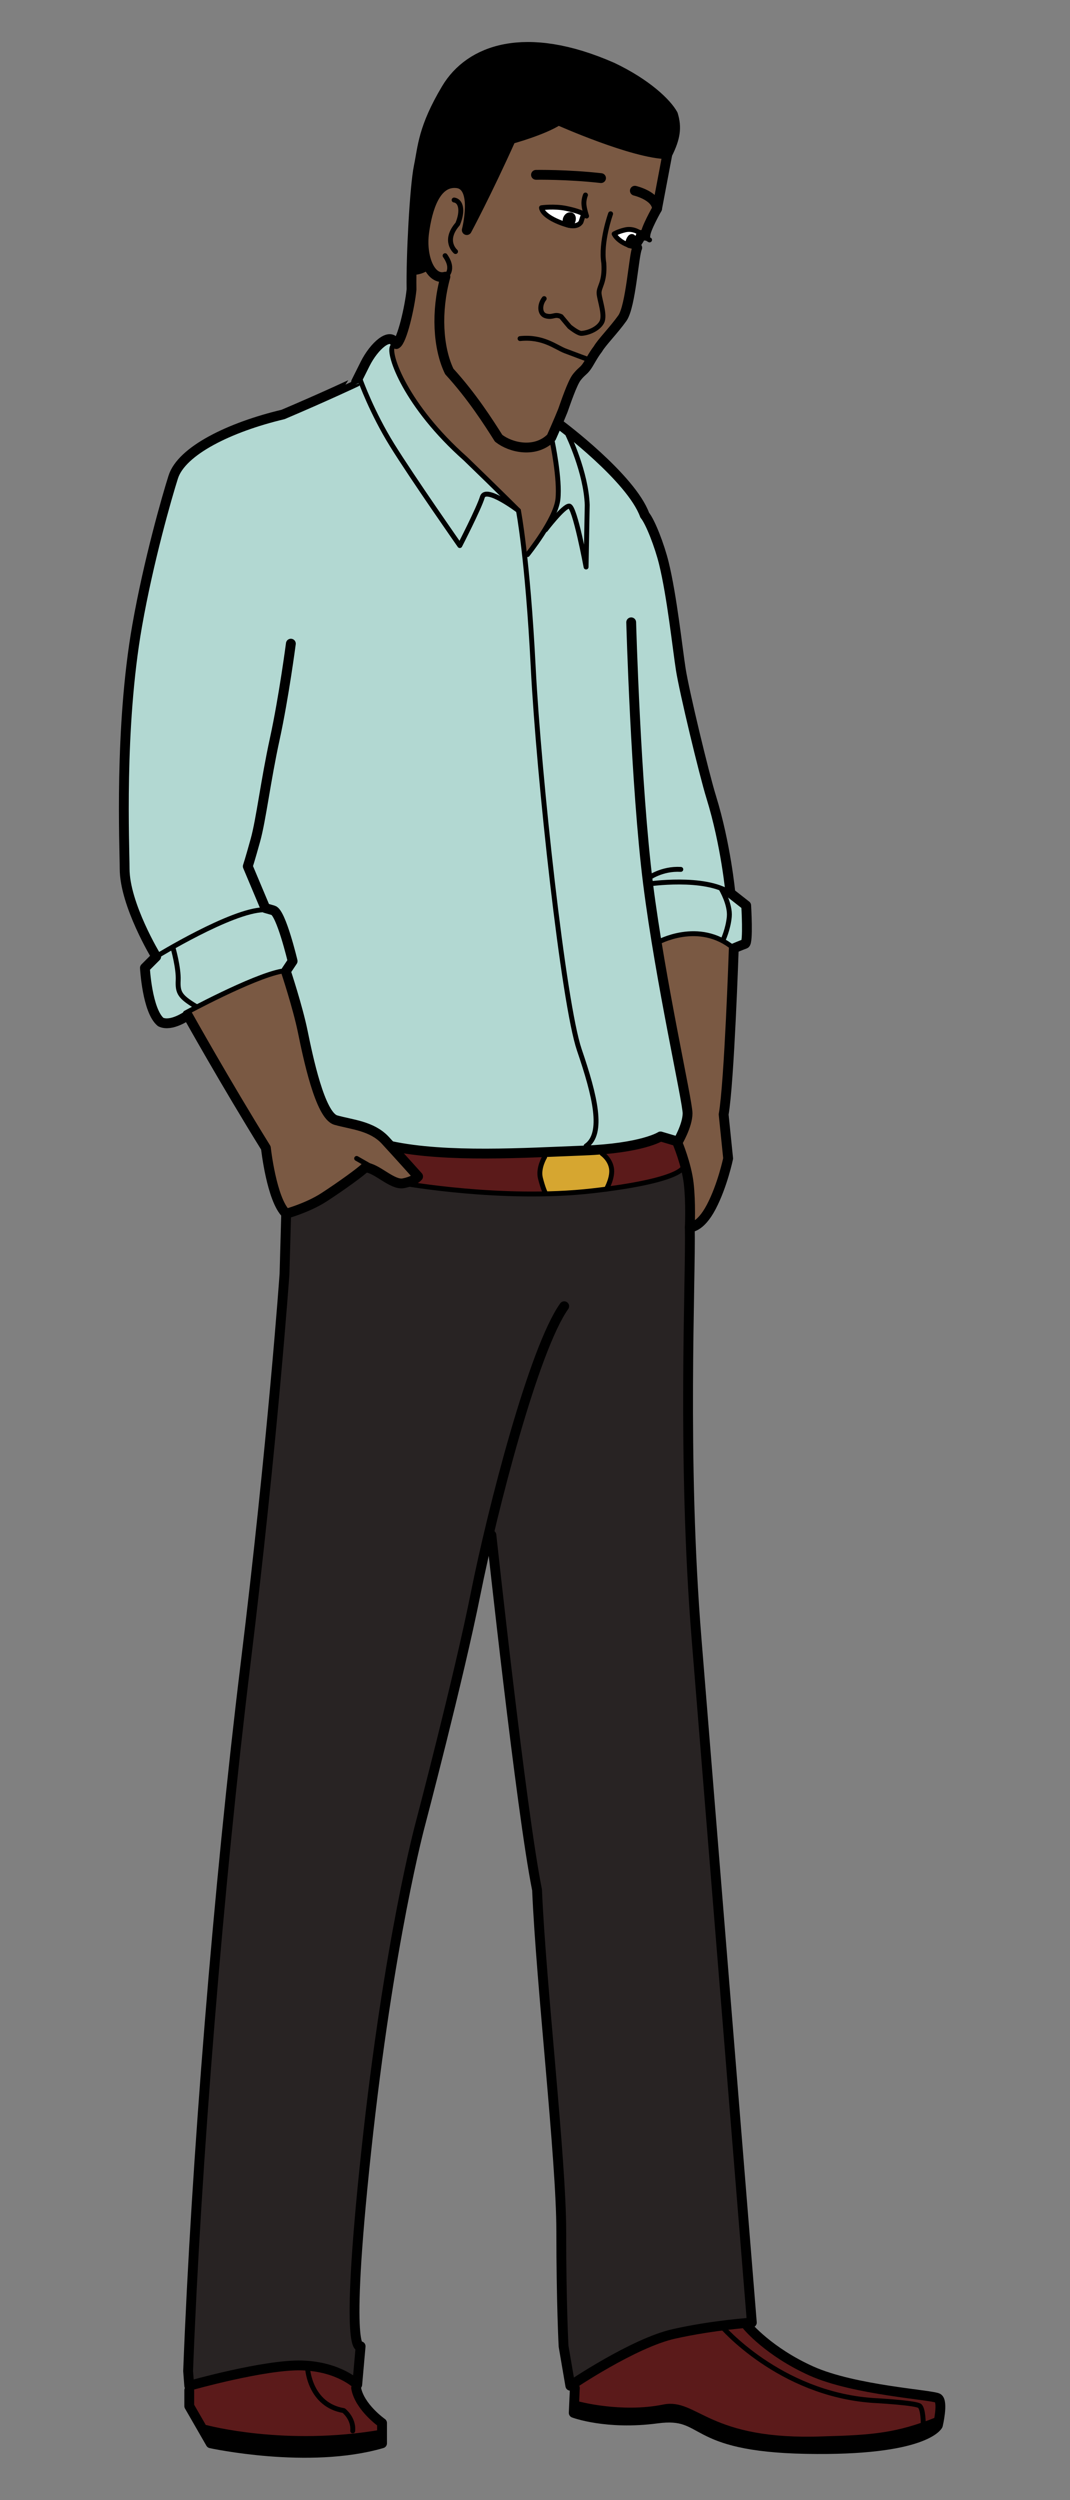 <?xml version="1.0" encoding="utf-8"?>
<!-- Generator: Adobe Illustrator 16.0.0, SVG Export Plug-In . SVG Version: 6.00 Build 0)  -->
<!DOCTYPE svg PUBLIC "-//W3C//DTD SVG 1.1//EN" "http://www.w3.org/Graphics/SVG/1.1/DTD/svg11.dtd">
<svg version="1.1" id="Layer_1" xmlns="http://www.w3.org/2000/svg" xmlns:xlink="http://www.w3.org/1999/xlink" x="0px" y="0px"
	 width="326.984px" height="763.461px" viewBox="0 0 326.984 763.461" enable-background="new 0 0 326.984 763.461"
	 xml:space="preserve">
<rect x="0" y="0" width="326.984" height="763.461" fill="#808080" stroke="none"/>
<g>
	<path fill="#282323" d="M149.328,468.589c-1.569,6.649-2.931,12.852-3.98,18.102c-5.17,25.84-16.88,70.278-16.88,70.278
		s-9.65,35.49-16.54,99.92c-6.89,64.432-1.72,59.61-1.72,59.61l-1.04,11.71c0,0-4.93-4.931-15.09-5.761
		c-0.58-0.05-1.181-0.079-1.79-0.102c-11.37-0.34-34.46,6.21-34.46,6.21l-0.34-4.479c2.409-63.051,9.29-148.5,17.56-216.03
		c8.27-67.529,11.89-118.97,11.89-118.97l0.521-18.44c0,0,6.54-1.779,11.51-4.989c5.16-3.341,11.74-8.101,12.6-9.13
		c3.45,0,8.271,5.51,11.721,4.819c0,0,20.72,3.72,43.41,3.25c4.71-0.1,9.51-0.39,14.22-0.92c1.55-0.18,3.021-0.35,4.398-0.53
		c23.052-3.029,23.5-6.71,23.5-6.71l0.642-0.17c0.43,1.63,0.801,3.38,1,5.08c0.688,5.86,0.35,13.44,0.35,13.44
		c0.342,16.19-2.42,70.22,2.062,125.689c4.479,55.472,16.89,208.79,16.89,208.79s-0.51,0.03-1.438,0.102
		c-1.58,0.141-4.37,0.391-7.87,0.851c-4.103,0.529-9.183,1.33-14.46,2.5c-12.399,2.76-31.7,15.85-31.7,15.85l-2.065-12.061
		c0,0-0.698-13.091-0.698-35.141c0-22.062-6.2-75.46-7.4-104.222c-4.83-23.778-13.96-108.369-13.96-108.369L149.328,468.589z"/>
	<path fill="#D6A630" d="M186.857,356.689c0.5,2.739-1.409,6.21-1.541,6.449c-1.381,0.181-2.85,0.351-4.398,0.53
		c-4.71,0.53-9.51,0.82-14.22,0.92v-0.149c0,0-0.771-1.551-1.552-4.65c-0.77-3.1,1.291-6.46,1.291-6.46l-0.051-1.49
		c4.2-0.16,8.25-0.35,12.03-0.49c0.25-0.01,0.5-0.02,0.75-0.029c1.689-0.07,3.271-0.17,4.74-0.29l0.107,1.27
		C184.016,352.299,186.337,353.849,186.857,356.689z"/>
	<path fill="#B2D8D2" d="M59.788,307.279l0.18,0.34c-2.02,1.05-3.28,1.729-3.28,1.729l0.54,0.801c-0.859,0.58-5.18,3.35-8.12,1.96
		c-4.13-3.45-4.819-16.541-4.819-16.541l3.439-3.45c0,0,1.82-1.12,4.66-2.73l0.51,0.15c0,0,1.73,6.03,1.551,9.82
		C54.276,303.149,54.967,304.359,59.788,307.279z"/>
	<path fill="#B2D8D2" d="M89.427,293.499l-2.07,3.1h-1.38c-6.729,1.3-19.89,7.85-26.01,11.02l-0.18-0.34
		c-4.82-2.92-5.511-4.13-5.34-7.92c0.18-3.791-1.551-9.82-1.551-9.82l-0.51-0.15c7.24-4.11,21.12-11.44,28.18-11.56l0.521-0.52
		c0,0,0,0,2.41,0.69S89.427,293.499,89.427,293.499z"/>
	<path fill="#B2D8D2" d="M228.038,276.519c0,0,0.688,11.37-0.353,11.71c-1.027,0.35-3.438,1.38-3.438,1.38
		c-1.12-0.94-2.271-1.7-3.42-2.31l0.14-0.27c0,0,1.551-3.28,1.9-7.07c0.34-3.79-2.41-8.44-2.41-8.44l0.069-0.18
		c0.971,0.38,1.869,0.85,2.681,1.39L228.038,276.519z"/>
	<path fill="#B2D8D2" d="M220.457,271.519c0,0,2.75,4.65,2.41,8.44c-0.352,3.79-1.899,7.07-1.899,7.07l-0.141,0.27
		c-9.802-5.21-20.011,0.59-20.011,0.59l-0.131,0.02c-0.979-6.03-1.891-12.1-2.631-17.94c0,0,13.9-2.08,22.471,1.37L220.457,271.519z
		"/>
	<path fill="#B2D8D2" d="M179.448,154.199l-0.341,18.95c0,0-3.449-18.6-5.172-18.6c-1.719,0-7.229,7.23-7.229,7.23l-0.15-0.09
		c1.9-3.1,3.631-6.56,3.932-9.21c0.688-6.2-1.721-17.65-1.721-17.65l-1.58-0.13c0.449-0.32,0.879-0.69,1.289-1.1
		c0,0,0.892-1.99,1.84-4.19l0.932,0.4c0,0,1.188,0.89,3.06,2.39l-0.72,0.64C173.587,132.839,179.107,144.209,179.448,154.199z"/>
	<path fill="#B2D8D2" d="M198.057,269.969c0.739,5.84,1.649,11.91,2.629,17.94c4.07,24.92,9.433,49.02,9.433,52.07
		c0,3.319-2.37,7.689-2.972,8.729l-0.648-0.29l-4.649-1.38c0,0-4.358,2.86-17.938,3.99c-1.472,0.12-3.052,0.22-4.74,0.29
		l-0.062-1.351c5.512-3.79,2.762-15.229-2.068-29.35c-4.819-14.13-12.37-83.07-14.09-116.84c-0.78-15.311-1.78-26.57-2.641-34.32
		l0.879-0.1c0,0,2.83-3.51,5.371-7.67l0.149,0.09c0,0,5.511-7.23,7.229-7.23c1.722,0,5.17,18.6,5.17,18.6l0.342-18.95
		c-0.342-9.99-5.86-21.36-5.86-21.36l0.721-0.64c6.119,4.91,19.552,16.4,22.722,25.11c1.72,2.06,4.54,9.32,5.85,14.7
		c2.471,10.09,4.141,25.79,5.17,32.41c1.03,6.63,7.07,31.81,9.312,39.02c4.479,14.47,5.85,29.29,5.85,29.29
		c-0.81-0.54-1.71-1.01-2.68-1.39C211.957,267.889,198.057,269.969,198.057,269.969z"/>
	<path fill="#B2D8D2" d="M142.237,140.079c9.688,9.34,15.81,15.46,16.18,15.84c-0.48-0.37-10.01-7.48-11.01-4.13
		c-1.03,3.45-6.891,14.82-6.891,14.82s-14.47-20.68-20.67-30.67c-6.21-9.99-9.649-19.64-9.649-19.64l-1.15-0.11
		c0.3-0.59,0.97-1.95,2.52-5.05c2.761-5.52,7.801-9.95,9.271-6.2l-0.91,0.9C118.507,108.169,123.976,123.879,142.237,140.079z"/>
	<path fill="#B2D8D2" d="M81.087,277.309l-0.521,0.52c-7.06,0.12-20.939,7.45-28.18,11.56c-2.84,1.61-4.66,2.73-4.66,2.73
		s-9.64-15.85-9.64-26.87c0-6.74-1.69-42.86,3.82-74.17c3.5-19.89,9.149-39.5,11.029-45.39c2.561-8.07,17.29-15.26,33.561-19.12
		c12.37-5.24,22.319-9.92,22.319-9.92s0,0,0.23-0.46l1.15,0.11c0,0,3.439,9.65,9.649,19.64c6.2,9.99,20.67,30.67,20.67,30.67
		s5.86-11.37,6.891-14.82c1-3.35,10.528,3.76,11.01,4.13c0.01,0.01,0.02,0.01,0.02,0.01s0.83,4.21,1.871,13.53
		c0.859,7.75,1.859,19.01,2.641,34.32c1.72,33.77,9.271,102.71,14.09,116.84c4.83,14.12,7.58,25.56,2.068,29.35l0.062,1.351
		c-0.25,0.01-0.5,0.02-0.75,0.029c-3.779,0.141-7.83,0.33-12.029,0.49c-15.711,0.62-33.5,0.99-46.88-1.87l-0.09,0.08
		c-0.561-0.62-1.11-1.229-1.64-1.8c-4.141-4.48-10.341-4.82-15.16-6.2c-4.82-1.38-8.54-19.43-10.09-27.01
		c-1.561-7.58-5.171-18.44-5.171-18.44l2.07-3.1c0,0-3.52-14.81-5.93-15.5S81.087,277.309,81.087,277.309z"/>
	<path fill="#7A5943" d="M168.766,134.829c0,0,2.41,11.45,1.722,17.65c-0.302,2.65-2.03,6.11-3.931,9.21
		c-2.541,4.16-5.371,7.67-5.371,7.67l-0.879,0.1c-1.041-9.32-1.871-13.53-1.871-13.53s-0.01,0-0.02-0.01
		c-0.37-0.38-6.49-6.5-16.18-15.84c-18.261-16.2-23.73-31.91-22.311-34.24l0.91-0.9l0.26,0.13c1.75-0.86,4.16-11.37,4.67-16.68
		c-0.029-1.5-0.029-3.26,0-5.18c0,0,2.28,0.19,4.46-1.17l0.74-0.62c1.18,2.34,2.97,3.66,5.15,3.07
		c-2.95,10.63-2.271,21.81,1.18,28.94c6.91,7.55,11.99,15.52,15.07,20.39c3.38,2.67,10,4.36,14.818,0.88L168.766,134.829z"/>
	<path fill="#7A5943" d="M136.118,84.489c-2.181,0.59-3.971-0.73-5.15-3.07c-1.32-2.62-1.88-6.49-1.36-10.36
		c0.98-7.33,3.53-15.85,10.03-15.13c6.49,0.73,3.01,14.33,3.01,14.33s6.021-11.19,13.48-27.78c0,0,9.811-2.67,14.521-5.74
		c0,0,22.891,10.229,33.301,10.35l-3.16,16.65c0,0-3.649,6.39-3.569,8.229c-0.181-0.18-0.58-0.229-0.891-0.229c0,0,0,0.01-0.011,0
		c-0.141-0.12-0.301-0.25-0.449-0.39c0,0-2.17-1.84-4.94-1.13c-2.068,0.49-3.25,1.21-3.25,1.21s1.25,3.08,7,4.13l0.062,0.11
		c-1.053,2.04-1.95,17.85-4.553,21.5c-2.6,3.65-6.35,7.44-7.459,9.4c-1.631,2.09-2.688,4.42-3.619,5.62
		c-0.939,1.22-1.432,1.25-2.829,2.98c-1.392,1.74-3.462,7.94-4.28,10.23c-0.44,1.12-1.069,2.6-1.68,4.01
		c-0.95,2.2-1.842,4.19-1.842,4.19c-0.408,0.41-0.84,0.78-1.289,1.1c-4.819,3.48-11.439,1.79-14.819-0.88
		c-3.08-4.87-8.16-12.84-15.07-20.39C133.847,106.299,133.167,95.119,136.118,84.489z M178.448,65.449l-0.46-0.3
		c0,0-1.32-0.76-4.99-1.51c-3.66-0.75-7.521-0.2-7.521-0.2c0.262,2.22,4.48,4.27,7.84,5.25c3.369,0.97,4.229-0.91,4.229-0.91
		l0.62-1.89L178.448,65.449z"/>
	<path fill="#7A5943" d="M224.247,289.609c0,0-1.38,41.07-3.101,50.71l1.37,13.439c0,0-1.72,8.271-5.158,14.82
		c-3.449,6.54-6.551,6.2-6.551,6.2s0.34-7.58-0.351-13.44c-0.2-1.7-0.569-3.45-1-5.08c-1.05-4.01-2.44-7.319-2.44-7.319
		s0.051-0.08,0.131-0.23c0.602-1.04,2.972-5.41,2.972-8.729c0-3.051-5.359-27.15-9.433-52.07l0.131-0.02c0,0,10.211-5.8,20.012-0.59
		C221.976,287.909,223.127,288.669,224.247,289.609z"/>
	<path fill="#7A5943" d="M127.766,359.269c0,0-1.029,1.381-4.479,2.07c-3.45,0.69-8.271-4.82-11.721-4.82
		c-0.859,1.03-7.439,5.79-12.6,9.131c-4.97,3.21-11.51,4.989-11.51,4.989c-4.48-4.3-6.21-20.08-6.21-20.08
		c-12.4-19.989-23.87-40.52-23.87-40.52s-0.05,0.04-0.15,0.11l-0.54-0.801c0,0,1.261-0.68,3.28-1.729
		c6.12-3.17,19.28-9.72,26.01-11.02h1.38c0,0,3.61,10.86,5.17,18.44c1.551,7.58,5.271,25.63,10.091,27.01
		c4.819,1.38,11.02,1.72,15.159,6.2c0.53,0.57,1.08,1.18,1.641,1.8C123.307,354.289,127.766,359.269,127.766,359.269z"/>
	<path fill="#5B1A1A" d="M286.607,732.349c1.209,0.722,0.729,4.49,0.328,6.682l-0.67-0.13c-1.379,0.55-2.699,1.05-3.979,1.5
		l-0.16-0.472c0,0,0-4.14-1.029-5.17c-1.029-1.028-14.471-1.72-14.471-1.72c-28.601-2.07-46.17-22.74-46.17-22.74l-0.01-0.09
		c3.5-0.46,6.289-0.71,7.868-0.851l0.07,0.938c0,0,6.539,7.92,19.629,13.78C261.118,729.939,284.887,731.309,286.607,732.349z"/>
	<path fill="#5B1A1A" d="M282.128,739.929l0.158,0.472c-9.898,3.46-17.279,4-30.479,4.351c-35.561,1.43-39.051-11.78-49.041-9.71
		c-12.938,2.6-26.067-0.971-26.067-0.971l-1.24-0.062l0.21-4.76l-1.38-0.69c0,0,19.3-13.09,31.699-15.85
		c5.278-1.17,10.358-1.971,14.461-2.5l0.01,0.09c0,0,17.569,20.67,46.17,22.74c0,0,13.438,0.688,14.471,1.72
		C282.128,735.79,282.128,739.929,282.128,739.929z"/>
	<path fill="#5B1A1A" d="M116.747,739.929v2.762c-2.99,0.521-5.92,0.92-8.78,1.22l-0.17-1.569c0.34-3.79-2.76-6.2-2.76-6.2
		c-10.34-1.72-11.03-12.75-11.03-12.75l0.07-0.938c10.16,0.83,15.09,5.761,15.09,5.761l-0.34,1.04
		C109.856,735.099,116.747,739.929,116.747,739.929z"/>
	<path fill="#5B1A1A" d="M107.797,742.339l0.17,1.569c-25.47,2.688-44.96-2.602-44.96-2.602l-1.05,0.61l-4.12-7.16v-4.818
		l-0.01-1.382c0,0,23.09-6.55,34.46-6.21c0.609,0.021,1.21,0.052,1.79,0.102l-0.07,0.938c0,0,0.69,11.03,11.03,12.75
		C105.038,736.139,108.137,738.549,107.797,742.339z"/>
	<path fill="#5B1A1A" d="M209.457,356.259l-0.641,0.17c0,0-0.449,3.681-23.5,6.71c0.131-0.239,2.039-3.71,1.539-6.449
		c-0.521-2.841-2.84-4.391-2.84-4.391l-0.108-1.27c13.58-1.13,17.938-3.99,17.938-3.99l4.649,1.38l0.648,0.29
		c-0.08,0.15-0.131,0.23-0.131,0.23S208.408,352.249,209.457,356.259z"/>
	<path fill="#5B1A1A" d="M166.697,364.439v0.149c-22.69,0.47-43.41-3.25-43.41-3.25c3.45-0.689,4.479-2.07,4.479-2.07
		s-4.46-4.979-8.35-9.22l0.09-0.08c13.38,2.86,31.17,2.49,46.881,1.87l0.049,1.49c0,0-2.06,3.36-1.289,6.46
		C165.927,362.889,166.697,364.439,166.697,364.439z"/>
	<path d="M286.266,738.899l0.67,0.13c-0.17,0.938-0.328,1.591-0.328,1.591s-3.791,7.92-40.312,7.229
		c-36.521-0.688-29.97-11.368-45.479-9.3c-15.5,2.07-25.488-1.72-25.488-1.72l0.13-2.82l1.24,0.062c0,0,13.13,3.568,26.067,0.971
		c9.99-2.07,13.48,11.14,49.041,9.71c13.199-0.351,20.58-0.891,30.479-4.351C283.566,739.949,284.887,739.449,286.266,738.899z"/>
	<path d="M205.658,34.949c1.229,3.99,0.75,7.22-1.71,12.14c-10.41-0.12-33.302-10.35-33.302-10.35
		c-4.709,3.07-14.521,5.74-14.521,5.74c-7.46,16.59-13.48,27.78-13.48,27.78s3.48-13.6-3.01-14.33c-6.5-0.72-9.05,7.8-10.03,15.13
		c-0.52,3.87,0.04,7.74,1.36,10.36l-0.74,0.62c-2.18,1.36-4.46,1.17-4.46,1.17c0.15-10.93,1.13-27.16,2.2-32.33
		c1.25-6.09,1.271-11.79,8.43-23.79c7.16-12.01,24.161-18.21,50.73-6.52C197.566,25.529,203.766,31.489,205.658,34.949z"/>
	<path d="M193.169,72.47c0.59,0.18-0.17,2.48-0.83,2.3C191.659,74.58,192.589,72.299,193.169,72.47z"/>
	<path d="M174.419,65.85c1.2,0.28,0.26,3.21-0.93,2.58C172.299,67.799,173.219,65.56,174.419,65.85z"/>
	<path fill="#FFFFFF" d="M192.339,74.77c0.66,0.18,1.42-2.12,0.83-2.3C192.589,72.299,191.659,74.58,192.339,74.77z M194.169,74.739
		l0.49,0.82c-5.74-1.06-6.98-4.13-6.98-4.13s1.18-0.72,3.25-1.21c2.76-0.71,4.94,1.13,4.94,1.13c0.149,0.14,0.31,0.27,0.449,0.39
		c-0.25,0-0.43,0.03-0.43,0.03S195.909,72.39,194.169,74.739z"/>
	<path fill="#FFFFFF" d="M174.419,65.85c-1.2-0.29-2.12,1.95-0.93,2.58C174.678,69.06,175.619,66.129,174.419,65.85z
		 M177.549,67.779c0,0-0.86,1.88-4.23,0.91c-3.359-0.98-7.579-3.03-7.84-5.25c0,0,3.86-0.55,7.521,0.2
		c3.67,0.75,4.99,1.51,4.99,1.51l0.46,0.3l-0.28,0.44L177.549,67.779z"/>
	<path d="M116.747,742.689v3.438c-22.391,6.55-52.37,0-52.37,0l-2.42-4.21l1.05-0.61c0,0,19.49,5.29,44.96,2.602
		C110.828,743.609,113.757,743.209,116.747,742.689z"/>
</g>
<g id="line_1_">
	<path fill="none" stroke="#000000" stroke-width="3" stroke-linecap="round" stroke-linejoin="round" d="M121.1,105.073
		c1.742-0.868,4.152-11.377,4.662-16.685c-0.188-10.079,0.959-31.432,2.2-37.511c1.255-6.084,1.274-11.784,8.433-23.789
		c7.157-12.006,24.16-18.206,50.733-6.519c10.438,4.957,16.636,10.917,18.523,14.381c1.23,3.993,0.75,7.22-1.711,12.137
		l-3.153,16.657c0,0-3.646,6.382-3.566,8.229c-0.334-0.333-1.332-0.208-1.332-0.208s0.015,0.625-1.717,2.979l0.561,0.924
		c-1.043,2.038-1.948,17.856-4.549,21.505c-2.601,3.648-6.353,7.433-7.461,9.394c-1.625,2.093-2.688,4.422-3.621,5.627
		c-0.937,1.215-1.426,1.241-2.819,2.977c-1.394,1.735-3.462,7.936-4.288,10.229c-1.125,2.849-3.516,8.2-3.516,8.2
		c-4.851,4.886-12.418,3.142-16.113,0.217c-3.074-4.868-8.152-12.833-15.071-20.392c-3.443-7.124-4.123-18.302-1.18-28.933
		c-4.62,1.26-7.482-6.114-6.506-13.436c0.979-7.331,3.533-15.845,10.026-15.123c6.492,0.722,3.012,14.331,3.012,14.331
		s6.021-11.199,13.484-27.787c0,0,9.808-2.664,14.519-5.733c0,0,22.892,10.224,33.296,10.343"/>
	<path fill="none" stroke="#000000" stroke-width="3" stroke-linecap="round" stroke-linejoin="round" d="M163.796,53.389
		c0,0,9.547-0.159,19.876,1.003"/>
	<path fill="none" stroke="#000000" stroke-width="3" stroke-linecap="round" stroke-linejoin="round" d="M194.009,58.243
		c0,0,6.559,1.513,6.779,5.5"/>
	<path fill="none" stroke="#000000" stroke-width="1.5" stroke-linecap="round" stroke-linejoin="round" d="M178.917,59.556
		c0,0-0.624,1.458-0.457,3.042s0.791,3.375,0.791,3.375l-1.267-0.828c0,0-1.317-0.756-4.983-1.506s-7.525-0.2-7.525-0.2
		c0.266,2.221,4.479,4.269,7.848,5.247c3.367,0.977,4.228-0.903,4.228-0.903l0.619-1.894"/>
	<path fill="none" stroke="#000000" stroke-width="2" stroke-linecap="round" stroke-linejoin="round" d="M174.42,65.85
		c1.198,0.276,0.259,3.208-0.929,2.583C172.296,67.802,173.223,65.564,174.42,65.85z"/>
	<path fill="none" stroke="#000000" stroke-width="1.5" stroke-linecap="round" stroke-linejoin="round" d="M198.502,73.264
		c0,0-1.177-0.581-2.631-1.916c0,0-2.18-1.841-4.944-1.126c-2.066,0.489-3.246,1.207-3.246,1.207s1.254,3.108,7.084,4.153"/>
	<path fill="none" stroke="#000000" stroke-width="2" stroke-linecap="round" stroke-linejoin="round" d="M193.169,72.473
		c0.594,0.18-0.167,2.48-0.831,2.293C191.663,74.575,192.586,72.296,193.169,72.473z"/>
	<path fill="none" stroke="#000000" stroke-width="1.5" stroke-linecap="round" stroke-linejoin="round" d="M186.594,65.288
		c0,0-3.132,8.699-2.074,15.062c0.416,6.034-1.635,7.245-1.438,9.357s1.912,6.593,0.812,8.675c-1.1,2.082-4.109,3.3-6.187,3.425
		c-0.952,0.05-3.03-1.559-3.627-2.027c0,0-1.714-1.999-2.604-3.104c-2.062-0.913-2.309,0.327-4.489-0.161
		c-2.188-0.479-2.155-3.464-0.688-5.327"/>
	<path fill="none" stroke="#000000" stroke-width="1.5" stroke-linecap="round" stroke-linejoin="round" d="M158.925,103.396
		c6.992-0.742,10.918,2.652,13.751,3.743c2.833,1.091,7.186,2.681,7.186,2.681"/>
	<path fill="none" stroke="#000000" stroke-width="1.5" stroke-linecap="round" stroke-linejoin="round" d="M136.114,84.492
		c0,0,3.021-2.01-0.096-6.411"/>
	<path fill="none" stroke="#000000" stroke-width="1.5" stroke-linecap="round" stroke-linejoin="round" d="M139.206,76.816
		c0,0-3.866-3.23,0.663-8.434c1.728-4.118,0.935-7.029-1.094-7.301"/>
	<path fill="none" stroke="#000000" stroke-width="1.5" stroke-linecap="round" stroke-linejoin="round" d="M125.765,83.213
		c0,0,2.28,0.182,4.461-1.177"/>
	<path fill="none" stroke="#000000" stroke-width="3" stroke-linecap="round" stroke-linejoin="round" stroke-miterlimit="10" d="
		M120.833,104.935c-1.465-3.748-6.506,0.689-9.262,6.202c-2.755,5.512-2.755,5.512-2.755,5.512c0,0.001-9.95,4.676-22.319,9.92
		c-16.268,3.862-30.996,11.055-33.562,19.124c-1.874,5.89-7.524,25.495-11.023,45.39c-5.51,31.312-3.827,67.423-3.827,74.164
		c0,11.026,9.647,26.875,9.647,26.875l-3.444,3.445c0,0,0.688,13.094,4.822,16.54c3.274,1.55,8.271-2.067,8.271-2.067
		s11.47,20.533,23.872,40.518c0,0,1.725,15.78,6.203,20.087c0,0,6.543-1.784,11.509-4.994c5.16-3.334,11.748-8.099,12.607-9.131
		c3.446,0,8.271,5.513,11.717,4.822c3.443-0.688,4.479-2.065,4.479-2.065s-5.855-6.545-9.991-11.025
		c-4.135-4.479-10.337-4.822-15.16-6.201c-4.822-1.379-8.541-19.433-10.094-27.013c-1.552-7.579-5.167-18.434-5.167-18.434
		l2.067-3.101c0,0-3.513-14.815-5.924-15.504c-2.413-0.69-2.413-0.69-2.413-0.69l-5.366-12.75c0,0,0.613-1.799,2.335-8
		c1.725-6.202,3.121-18.089,5.909-30.878c2.788-12.789,4.922-29.123,4.922-29.123"/>
	
		<line fill="none" stroke="#000000" stroke-width="1.5" stroke-linecap="round" stroke-linejoin="round" stroke-miterlimit="10" x1="108.989" y1="353.762" x2="112.607" y2="355.83"/>
	<path fill="none" stroke="#000000" stroke-width="1.5" stroke-linecap="round" stroke-linejoin="round" stroke-miterlimit="10" d="
		M56.688,309.349c0,0,20.334-11.023,29.291-12.747"/>
	<path fill="none" stroke="#000000" stroke-width="1.5" stroke-linecap="round" stroke-linejoin="round" stroke-miterlimit="10" d="
		M47.731,292.122c0,0,23.018-14.124,32.837-14.297"/>
	<path fill="none" stroke="#000000" stroke-width="1.5" stroke-linecap="round" stroke-linejoin="round" stroke-miterlimit="10" d="
		M52.899,289.539c0,0,1.725,6.028,1.552,9.819c-0.173,3.79,0.519,4.997,5.341,7.925"/>
	<path fill="none" stroke="#000000" stroke-width="1.5" stroke-linecap="round" stroke-linejoin="round" stroke-miterlimit="10" d="
		M119.928,105.838c-1.422,2.326,4.051,18.043,22.312,34.239c9.992,9.647,16.193,15.849,16.193,15.849s2.789,14.092,4.514,47.857
		c1.723,33.766,9.271,102.706,14.093,116.833c4.823,14.127,7.579,25.564,2.065,29.354"/>
	<path fill="none" stroke="#000000" stroke-width="1.5" stroke-linecap="round" stroke-linejoin="round" stroke-miterlimit="10" d="
		M158.433,155.926c0,0-9.994-7.582-11.027-4.136s-6.89,14.816-6.89,14.816s-14.471-20.672-20.674-30.665
		c-6.201-9.992-9.646-19.639-9.646-19.639"/>
	<path fill="none" stroke="#000000" stroke-width="1.5" stroke-linecap="round" stroke-linejoin="round" stroke-miterlimit="10" d="
		M161.187,169.362c0,0,8.613-10.68,9.305-16.882c0.688-6.202-1.725-17.653-1.725-17.653"/>
	<path fill="none" stroke="#000000" stroke-width="1.5" stroke-linecap="round" stroke-linejoin="round" stroke-miterlimit="10" d="
		M173.593,132.841c0,0,5.514,11.369,5.857,21.36l-0.349,18.95c0,0-3.442-18.605-5.168-18.605c-1.723,0-7.231,7.234-7.231,7.234"/>
	<path fill="none" stroke="#000000" stroke-width="3" stroke-linecap="round" stroke-linejoin="round" stroke-miterlimit="10" d="
		M171.247,129.809c0,0,21.643,16.127,25.774,27.497c1.724,2.066,4.539,9.322,5.855,14.7c2.473,10.097,4.135,25.789,5.168,32.418
		c1.034,6.63,7.073,31.807,9.307,39.017c4.479,14.47,5.856,29.286,5.856,29.286l4.823,3.789c0,0,0.688,11.371-0.347,11.715
		c-1.033,0.345-3.443,1.378-3.443,1.378s-1.378,41.068-3.102,50.715l1.377,13.438c0,0-1.723,8.27-5.168,14.815
		c-3.443,6.546-6.547,6.201-6.547,6.201s0.346-7.58-0.344-13.438c-0.689-5.854-3.445-12.403-3.445-12.403s3.103-5.166,3.103-8.956
		c0-3.791-8.271-40.035-12.06-70.01c-3.791-29.975-5.168-79.934-5.168-79.934"/>
	<path fill="none" stroke="#000000" stroke-width="1.5" stroke-linecap="round" stroke-linejoin="round" stroke-miterlimit="10" d="
		M200.814,287.885c0,0,12.748-7.232,23.43,1.724"/>
	<path fill="none" stroke="#000000" stroke-width="1.5" stroke-linecap="round" stroke-linejoin="round" stroke-miterlimit="10" d="
		M198.058,269.97c0,0,17.23-2.585,25.15,2.757"/>
	<path fill="none" stroke="#000000" stroke-width="1.5" stroke-linecap="round" stroke-linejoin="round" stroke-miterlimit="10" d="
		M220.454,271.522c0,0,2.758,4.647,2.412,8.438c-0.347,3.79-1.896,7.065-1.896,7.065"/>
	<path fill="none" stroke="#000000" stroke-width="1.5" stroke-linecap="round" stroke-linejoin="round" stroke-miterlimit="10" d="
		M198.058,268.246c0,0,4.133-3.101,9.99-2.756"/>
	<path fill="none" stroke="#000000" stroke-width="3" stroke-linecap="round" stroke-linejoin="round" stroke-miterlimit="10" d="
		M206.496,348.42l-4.647-1.377c0,0-5.515,3.616-23.43,4.306c-17.917,0.688-41.953,2.239-58.916-1.378"/>
	<path fill="none" stroke="#000000" stroke-width="1.5" stroke-linecap="round" stroke-linejoin="round" stroke-miterlimit="10" d="
		M123.288,361.34c0,0,30.231,5.427,57.624,2.326c27.392-3.102,27.906-7.235,27.906-7.235"/>
	<path fill="none" stroke="#000000" stroke-width="1.5" stroke-linecap="round" stroke-linejoin="round" stroke-miterlimit="10" d="
		M166.439,353.331c0,0-2.064,3.359-1.291,6.46c0.775,3.101,1.553,4.651,1.553,4.651"/>
	<path fill="none" stroke="#000000" stroke-width="1.5" stroke-linecap="round" stroke-linejoin="round" stroke-miterlimit="10" d="
		M184.012,352.296c0,0,2.326,1.551,2.842,4.395c0.52,2.842-1.549,6.46-1.549,6.46"/>
	<path fill="none" stroke="#000000" stroke-width="3" stroke-linecap="round" stroke-linejoin="round" stroke-miterlimit="10" d="
		M87.455,370.643l-0.516,18.437c0,0-3.619,51.438-11.89,118.97c-8.27,67.532-15.157,152.977-17.562,216.027l0.344,4.479
		c0,0,23.089-6.546,34.458-6.202c11.371,0.346,16.88,5.856,16.88,5.856l1.034-11.714c0,0-5.167,4.822,1.722-59.606
		c6.891-64.429,16.54-99.916,16.54-99.916s11.714-44.444,16.882-70.286c5.168-25.841,17.769-74.704,27.07-87.797"/>
	<path fill="none" stroke="#000000" stroke-width="3" stroke-linecap="round" stroke-linejoin="round" stroke-miterlimit="10" d="
		M150.171,468.772c0,0,9.129,84.591,13.951,108.362c1.202,28.766,7.399,82.167,7.399,104.22c0,22.051,0.701,35.144,0.701,35.144
		l2.065,12.059c0,0,19.295-13.092,31.697-15.849c12.404-2.757,23.773-3.445,23.773-3.445s-12.416-153.319-16.895-208.792
		c-4.48-55.471-1.726-109.501-2.062-125.69"/>
	<path fill="none" stroke="#000000" stroke-width="3" stroke-linecap="round" stroke-linejoin="round" stroke-miterlimit="10" d="
		M57.834,729.937v4.822l6.547,11.371c0,0,29.976,6.547,52.371,0v-6.203c0,0-6.892-4.824-7.924-10.682"/>
	<path fill="none" stroke="#000000" stroke-width="1.5" stroke-linecap="round" stroke-linejoin="round" stroke-miterlimit="10" d="
		M63.003,741.306c0,0,24.117,6.547,53.748,1.379"/>
	<path fill="none" stroke="#000000" stroke-width="1.5" stroke-linecap="round" stroke-linejoin="round" stroke-miterlimit="10" d="
		M94.01,723.391c0,0,0.688,11.023,11.025,12.747c0,0,3.1,2.411,2.756,6.201"/>
	<path fill="none" stroke="#000000" stroke-width="3" stroke-linecap="round" stroke-linejoin="round" stroke-miterlimit="10" d="
		M175.668,729.246l-0.345,7.582c0,0,9.991,3.787,25.496,1.719c15.505-2.064,8.958,8.616,45.479,9.305
		c36.52,0.69,40.311-7.232,40.311-7.232s1.726-7.236,0-8.271c-1.723-1.033-25.496-2.411-38.59-8.27
		c-13.092-5.855-19.639-13.78-19.639-13.78"/>
	<path fill="none" stroke="#000000" stroke-width="1.5" stroke-linecap="round" stroke-linejoin="round" stroke-miterlimit="10" d="
		M176.701,734.072c0,0,13.127,3.568,26.066,0.967c9.992-2.068,13.479,11.139,49.041,9.715c14.895-0.393,22.389-1.039,34.455-5.856"
		/>
	<path fill="none" stroke="#000000" stroke-width="1.5" stroke-linecap="round" stroke-linejoin="round" stroke-miterlimit="10" d="
		M220.457,710.298c0,0,17.573,20.672,46.169,22.739c0,0,13.438,0.688,14.471,1.723c1.035,1.033,1.035,5.168,1.035,5.168"/>
</g>
</svg>
